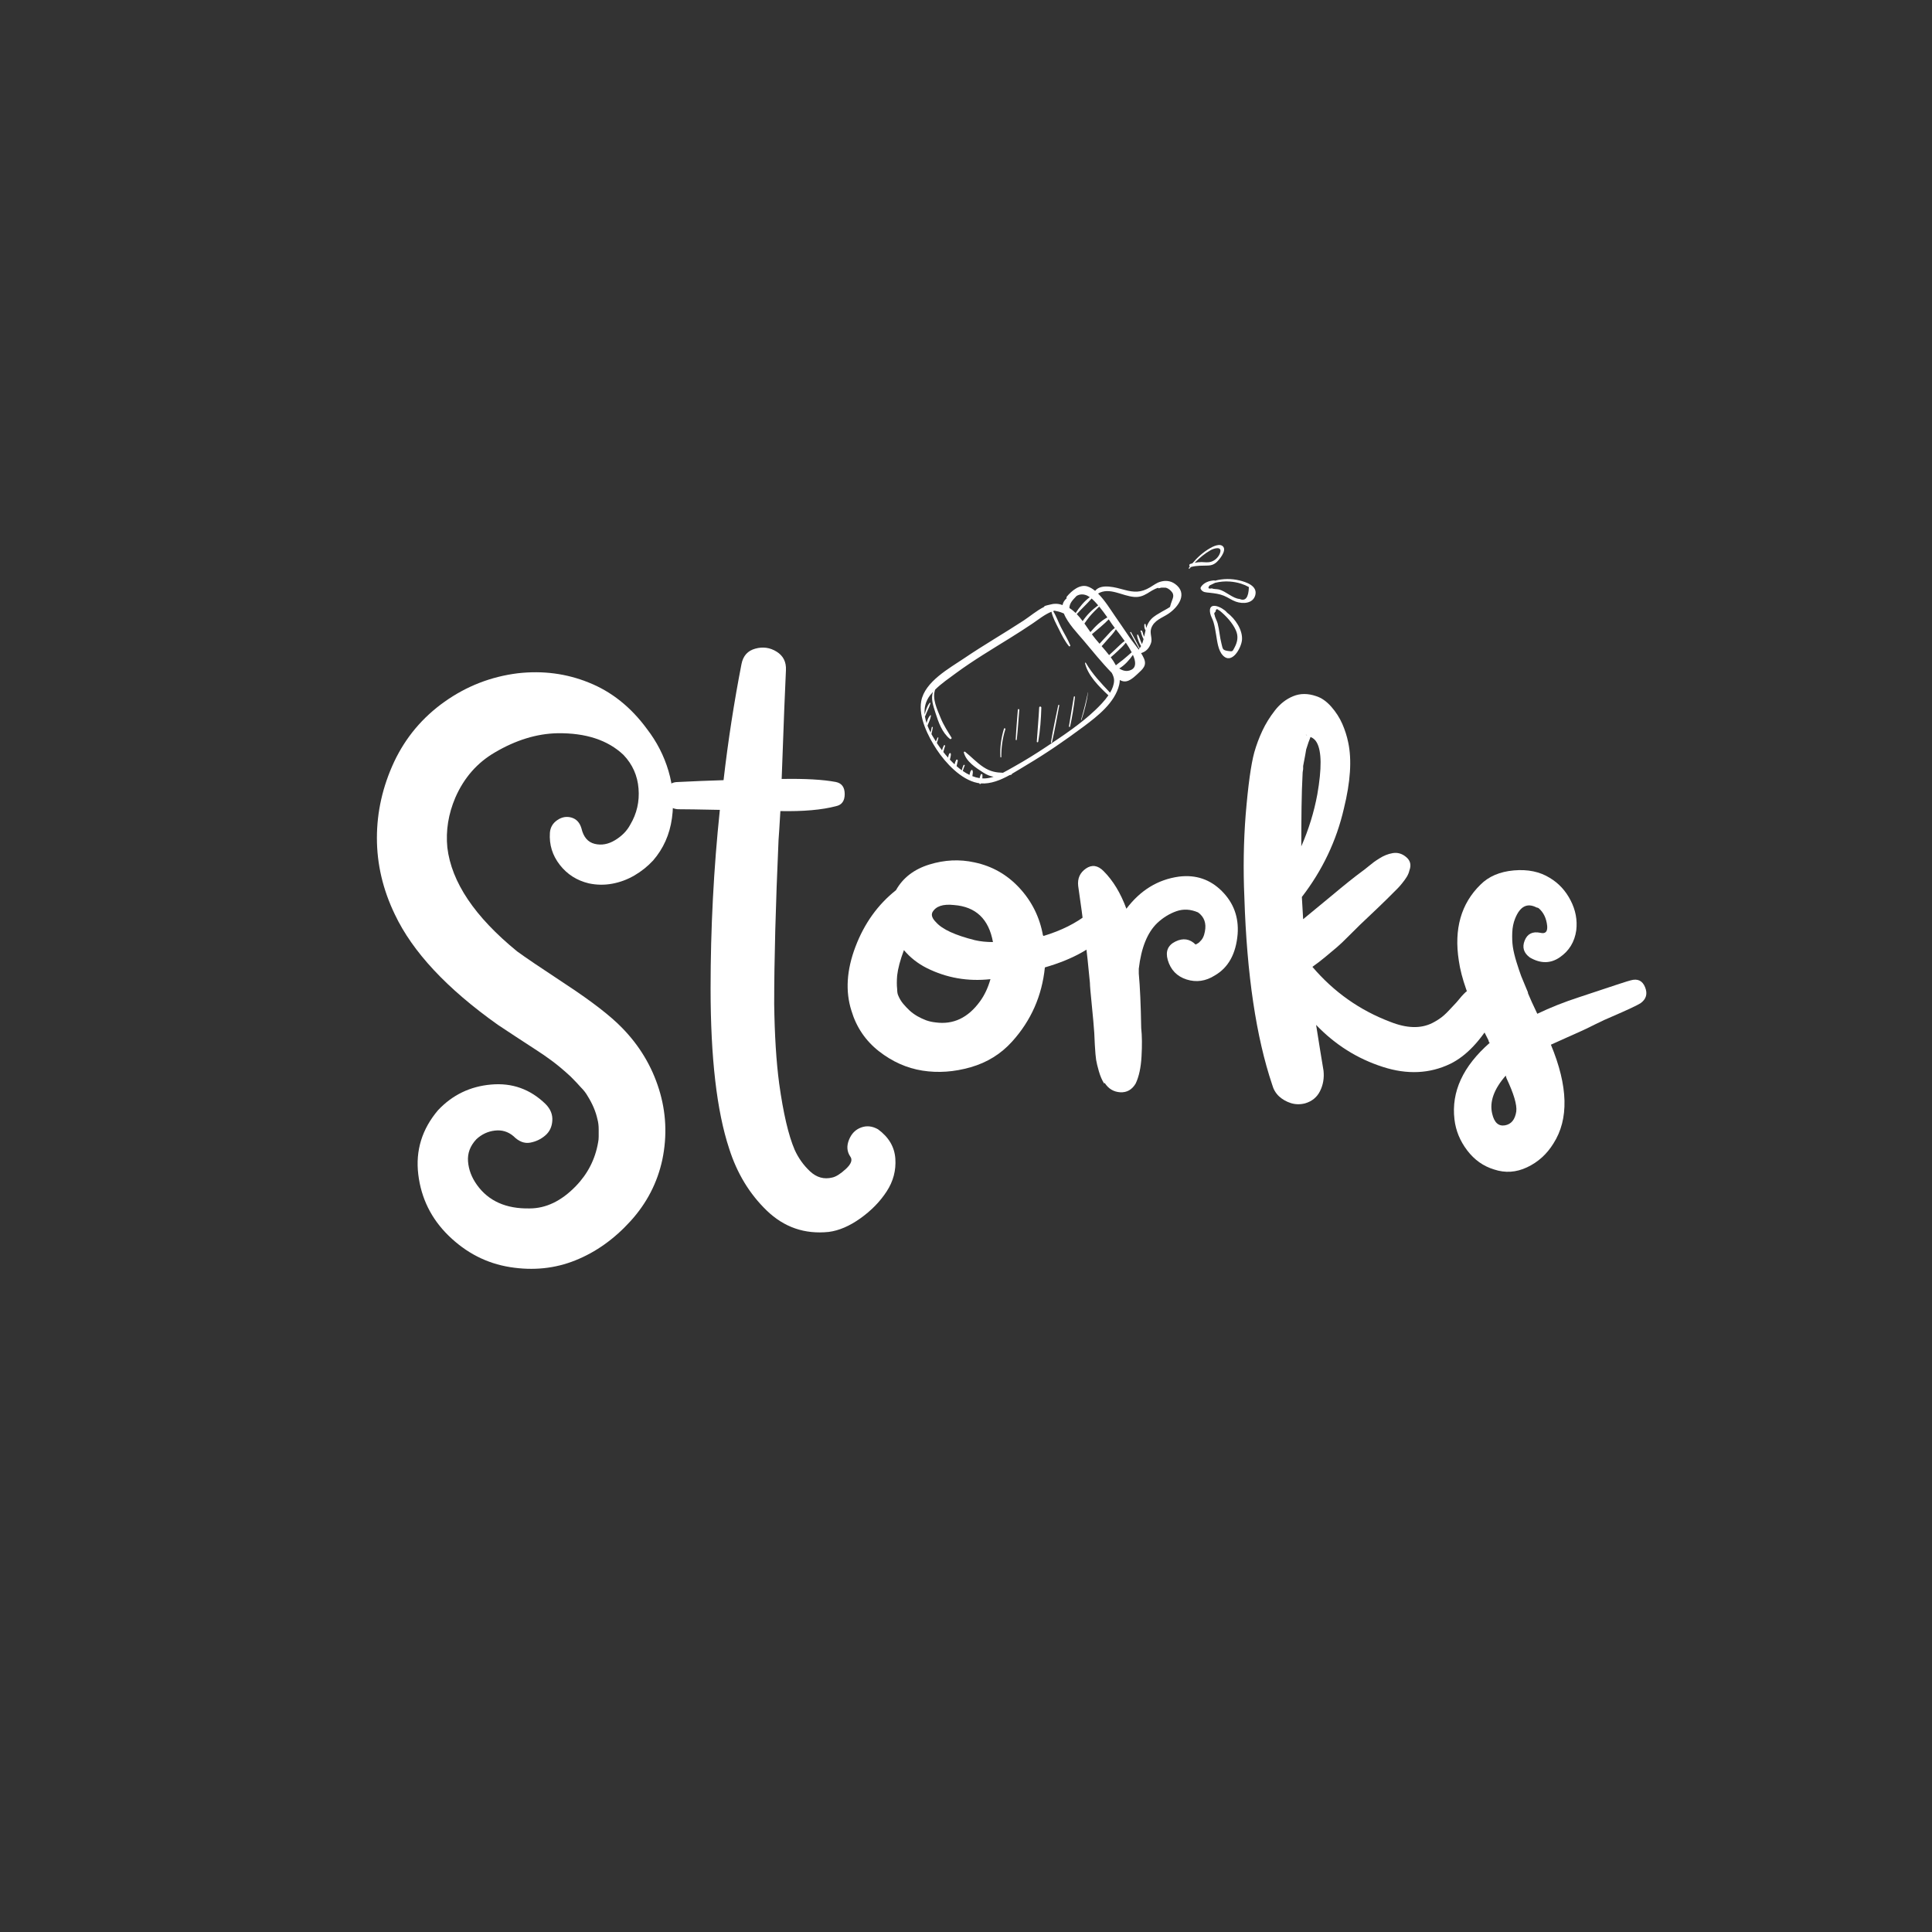 <svg xmlns="http://www.w3.org/2000/svg" xmlns:xlink="http://www.w3.org/1999/xlink" width="500" zoomAndPan="magnify" viewBox="0 0 375 375" height="500" preserveAspectRatio="xMidYMid meet" version="1.0"><rect x="0" y="0" width="375" height="375" fill="#333333" stroke="none"/><defs><g/><clipPath id="59fba31eeb"><path d="M 178.25 112 L 230 112 L 230 152.559 L 178.25 152.559 Z M 178.25 112 " clip-rule="nonzero"/></clipPath><clipPath id="66027218f0"><path d="M 230 105.309 L 238 105.309 L 238 111 L 230 111 Z M 230 105.309 " clip-rule="nonzero"/></clipPath></defs><g fill="#ffffff" fill-opacity="1"><g transform="translate(67.157, 236.712)"><g><path d="M 47.141 -65.25 C 44.816 -65.801 42.938 -67 41.5 -68.844 C 40.062 -70.688 39.422 -72.766 39.578 -75.078 C 39.66 -76.117 40.141 -76.938 41.016 -77.531 C 41.898 -78.133 42.82 -78.297 43.781 -78.016 C 44.738 -77.734 45.379 -77.035 45.703 -75.922 C 46.098 -74.242 46.953 -73.242 48.266 -72.922 C 49.586 -72.598 50.91 -72.836 52.234 -73.641 C 53.555 -74.441 54.535 -75.441 55.172 -76.641 C 56.453 -78.797 56.988 -81.133 56.781 -83.656 C 56.582 -86.176 55.609 -88.352 53.859 -90.188 C 50.816 -93.07 46.535 -94.473 41.016 -94.391 C 37.016 -94.305 32.977 -93.066 28.906 -90.672 C 25.469 -88.672 22.91 -85.754 21.234 -81.922 C 19.867 -78.723 19.348 -75.484 19.672 -72.203 C 20.473 -65.484 24.988 -58.766 33.219 -52.047 C 34.738 -50.93 37.957 -48.754 42.875 -45.516 C 47.789 -42.273 51.367 -39.5 53.609 -37.188 C 56.973 -33.738 59.352 -29.773 60.75 -25.297 C 62.145 -20.828 62.363 -16.273 61.406 -11.641 C 60.445 -7.16 58.391 -3.18 55.234 0.297 C 52.078 3.773 48.52 6.312 44.562 7.906 C 40.602 9.508 36.363 9.953 31.844 9.234 C 27.32 8.516 23.344 6.477 19.906 3.125 C 16.551 -0.156 14.594 -4.113 14.031 -8.75 C 13.469 -13.395 14.75 -17.555 17.875 -21.234 C 20.664 -24.191 24.098 -25.848 28.172 -26.203 C 32.254 -26.566 35.773 -25.305 38.734 -22.422 C 39.691 -21.461 40.129 -20.383 40.047 -19.188 C 39.973 -17.988 39.516 -17.031 38.672 -16.312 C 37.836 -15.594 36.859 -15.129 35.734 -14.922 C 34.617 -14.723 33.539 -15.145 32.5 -16.188 C 31.457 -17.07 30.254 -17.43 28.891 -17.266 C 27.535 -17.109 26.344 -16.551 25.312 -15.594 C 24.102 -14.312 23.562 -12.867 23.688 -11.266 C 23.812 -9.672 24.391 -8.156 25.422 -6.719 C 27.66 -3.594 31.062 -2.07 35.625 -2.156 C 38.82 -2.156 41.816 -3.598 44.609 -6.484 C 46.93 -8.879 48.375 -11.711 48.938 -14.984 C 49.008 -15.305 49.047 -15.672 49.047 -16.078 C 49.047 -16.629 49.047 -17.109 49.047 -17.516 C 49.047 -18.234 48.969 -18.875 48.812 -19.438 C 48.488 -20.945 47.848 -22.461 46.891 -23.984 C 46.578 -24.547 46.141 -25.109 45.578 -25.672 C 45.098 -26.223 44.457 -26.898 43.656 -27.703 C 42.375 -28.898 41.133 -29.941 39.938 -30.828 C 38.977 -31.547 37.879 -32.301 36.641 -33.094 C 35.398 -33.895 34.141 -34.719 32.859 -35.562 C 31.578 -36.406 30.457 -37.145 29.5 -37.781 C 19.582 -44.812 12.906 -51.969 9.469 -59.25 C 7.156 -64.051 6 -68.988 6 -74.062 C 6 -79.133 7.117 -84.07 9.359 -88.875 C 11.598 -93.594 14.852 -97.469 19.125 -100.5 C 23.406 -103.539 28.145 -105.383 33.344 -106.031 C 38.219 -106.582 42.816 -105.977 47.141 -104.219 C 51.535 -102.469 55.289 -99.473 58.406 -95.234 C 60.32 -92.754 61.719 -90.035 62.594 -87.078 C 63.477 -84.117 63.703 -81.055 63.266 -77.891 C 62.828 -74.734 61.609 -72 59.609 -69.688 C 58.566 -68.562 57.363 -67.598 56 -66.797 C 54.645 -66.004 53.207 -65.469 51.688 -65.188 C 50.176 -64.906 48.66 -64.926 47.141 -65.25 Z M 47.141 -65.25 "/></g></g></g><g fill="#ffffff" fill-opacity="1"><g transform="translate(131.441, 236.712)"><g><path d="M 38.984 -17.516 C 41.066 -15.992 42.188 -14.094 42.344 -11.812 C 42.5 -9.531 41.938 -7.41 40.656 -5.453 C 39.383 -3.492 37.688 -1.754 35.562 -0.234 C 33.445 1.273 31.391 2.156 29.391 2.406 C 24.754 2.883 20.754 1.504 17.391 -1.734 C 14.035 -4.973 11.598 -8.992 10.078 -13.797 C 7.68 -21.066 6.484 -31.422 6.484 -44.859 C 6.484 -56.535 7.082 -68.086 8.281 -79.516 C 4.281 -79.598 1.562 -79.641 0.125 -79.641 C -0.914 -79.723 -1.656 -80.18 -2.094 -81.016 C -2.531 -81.859 -2.531 -82.719 -2.094 -83.594 C -1.656 -84.477 -0.914 -84.922 0.125 -84.922 C 3.164 -85.078 6.125 -85.195 9 -85.281 C 9.875 -92.875 11.035 -100.391 12.484 -107.828 C 12.797 -109.422 13.691 -110.414 15.172 -110.812 C 16.648 -111.219 18.031 -111.02 19.312 -110.219 C 20.594 -109.414 21.191 -108.219 21.109 -106.625 C 20.953 -103.582 20.676 -96.547 20.281 -85.516 C 24.832 -85.598 28.348 -85.398 30.828 -84.922 C 31.953 -84.68 32.516 -83.898 32.516 -82.578 C 32.516 -81.254 31.953 -80.473 30.828 -80.234 C 28.109 -79.516 24.508 -79.195 20.031 -79.281 C 19.875 -76.562 19.754 -74.68 19.672 -73.641 C 19.109 -60.93 18.828 -50.336 18.828 -41.859 C 18.91 -35.785 19.234 -30.629 19.797 -26.391 C 20.598 -20.629 21.598 -16.348 22.797 -13.547 C 23.516 -11.953 24.508 -10.555 25.781 -9.359 C 27.062 -8.16 28.504 -7.758 30.109 -8.156 C 30.828 -8.312 31.707 -8.867 32.75 -9.828 C 33.789 -10.797 34.07 -11.598 33.594 -12.234 C 32.945 -13.191 32.863 -14.27 33.344 -15.469 C 33.82 -16.664 34.602 -17.461 35.688 -17.859 C 36.77 -18.266 37.867 -18.148 38.984 -17.516 Z M 38.984 -17.516 "/></g></g></g><g fill="#ffffff" fill-opacity="1"><g transform="translate(161.904, 236.712)"><g><path d="M 49.297 -59.375 C 50.578 -60.406 51.773 -60.379 52.891 -59.297 C 54.016 -58.223 54.055 -57.047 53.016 -55.766 C 50.453 -52.805 46.414 -50.531 40.906 -48.938 C 40.344 -43.414 38.223 -38.617 34.547 -34.547 C 32.379 -32.141 29.695 -30.477 26.5 -29.562 C 23.301 -28.645 20.18 -28.426 17.141 -28.906 C 14.109 -29.383 11.289 -30.641 8.688 -32.672 C 6.094 -34.711 4.316 -37.332 3.359 -40.531 C 2.16 -44.289 2.422 -48.43 4.141 -52.953 C 5.859 -57.473 8.477 -61.129 12 -63.922 C 13.352 -66.328 15.508 -67.988 18.469 -68.906 C 21.426 -69.82 24.344 -69.961 27.219 -69.328 C 30.664 -68.609 33.586 -66.945 35.984 -64.344 C 38.379 -61.75 39.895 -58.691 40.531 -55.172 C 40.531 -55.172 40.57 -55.129 40.656 -55.047 C 44.094 -56.086 46.973 -57.531 49.297 -59.375 Z M 23.266 -61.047 C 21.109 -61.285 19.707 -60.805 19.062 -59.609 C 18.82 -59.047 19.066 -58.406 19.797 -57.688 C 20.992 -56.332 23.508 -55.176 27.344 -54.219 C 28.383 -53.977 29.547 -53.859 30.828 -53.859 C 30.023 -58.328 27.504 -60.723 23.266 -61.047 Z M 19.672 -38.266 C 23.109 -37.785 25.988 -39.145 28.312 -42.344 C 29.188 -43.539 29.863 -44.977 30.344 -46.656 C 25.945 -46.176 21.828 -46.895 17.984 -48.812 C 16.234 -49.695 14.754 -50.859 13.547 -52.297 C 12.828 -50.379 12.391 -48.738 12.234 -47.375 C 12.148 -46.332 12.148 -45.453 12.234 -44.734 C 12.234 -44.172 12.312 -43.734 12.469 -43.422 C 12.707 -42.859 13.023 -42.336 13.422 -41.859 C 13.828 -41.379 14.25 -40.938 14.688 -40.531 C 15.133 -40.133 15.633 -39.773 16.188 -39.453 C 16.75 -39.141 17.305 -38.879 17.859 -38.672 C 18.422 -38.473 19.023 -38.336 19.672 -38.266 Z M 19.672 -38.266 "/></g></g></g><g fill="#ffffff" fill-opacity="1"><g transform="translate(204.241, 236.712)"><g><path d="M 24.594 -66.562 C 27.863 -66.969 30.641 -66.031 32.922 -63.75 C 35.203 -61.469 36.223 -58.688 35.984 -55.406 C 35.66 -51.57 34.18 -48.895 31.547 -47.375 C 29.785 -46.258 27.961 -46 26.078 -46.594 C 24.203 -47.195 22.984 -48.457 22.422 -50.375 C 21.941 -52.051 22.441 -53.25 23.922 -53.969 C 25.398 -54.688 26.703 -54.488 27.828 -53.375 C 28.305 -53.613 28.586 -53.812 28.672 -53.969 C 29.148 -54.375 29.469 -55.016 29.625 -55.891 C 29.945 -57.492 29.508 -58.734 28.312 -59.609 C 26.863 -60.242 25.457 -60.32 24.094 -59.844 C 22.738 -59.363 21.504 -58.602 20.391 -57.562 C 18.473 -55.727 17.273 -52.77 16.797 -48.688 C 16.797 -48.207 16.797 -47.891 16.797 -47.734 C 17.035 -45.172 17.191 -41.656 17.266 -37.188 C 17.43 -35.664 17.453 -33.82 17.328 -31.656 C 17.211 -29.5 16.832 -27.742 16.188 -26.391 C 15.469 -25.191 14.469 -24.629 13.188 -24.703 C 11.914 -24.785 10.914 -25.383 10.188 -26.5 C 10.113 -26.5 10.078 -26.461 10.078 -26.391 C 9.672 -27.023 9.328 -27.82 9.047 -28.781 C 8.773 -29.738 8.598 -30.477 8.516 -31 C 8.43 -31.52 8.348 -32.477 8.266 -33.875 C 8.191 -35.281 8.156 -36.062 8.156 -36.219 C 8.07 -37.5 7.91 -39.316 7.672 -41.672 C 7.43 -44.035 7.312 -45.457 7.312 -45.938 C 6.758 -51.938 6 -58.211 5.031 -64.766 C 4.875 -66.203 5.375 -67.32 6.531 -68.125 C 7.695 -68.926 8.836 -68.766 9.953 -67.641 C 11.797 -65.805 13.273 -63.367 14.391 -60.328 C 17.109 -63.922 20.508 -66 24.594 -66.562 Z M 27.953 -53.375 C 28.109 -53.207 28.227 -53.047 28.312 -52.891 C 28.145 -53.047 28.023 -53.207 27.953 -53.375 Z M 27.953 -53.375 "/></g></g></g><g fill="#ffffff" fill-opacity="1"><g transform="translate(240.221, 236.712)"><g><path d="M 43.891 -43.781 C 44.859 -44.82 45.957 -45.18 47.188 -44.859 C 48.426 -44.535 49.305 -43.832 49.828 -42.75 C 50.348 -41.676 50.332 -40.5 49.781 -39.219 C 47.219 -34.738 44.379 -31.738 41.266 -30.219 C 37.266 -28.301 32.906 -28.102 28.188 -29.625 C 23.227 -31.219 18.91 -33.938 15.234 -37.781 C 15.867 -33.781 16.348 -30.82 16.672 -28.906 C 16.828 -27.469 16.602 -26.145 16 -24.938 C 15.406 -23.738 14.43 -22.941 13.078 -22.547 C 12.117 -22.305 11.195 -22.328 10.312 -22.609 C 9.438 -22.891 8.676 -23.328 8.031 -23.922 C 7.395 -24.523 6.957 -25.266 6.719 -26.141 C 3.594 -35.422 1.789 -47.535 1.312 -62.484 C 1.07 -68.004 1.156 -73.363 1.562 -78.562 C 2.039 -84.312 2.598 -88.348 3.234 -90.672 C 3.641 -92.109 4.16 -93.504 4.797 -94.859 C 5.43 -96.223 6.25 -97.547 7.25 -98.828 C 8.25 -100.109 9.426 -101.023 10.781 -101.578 C 12.145 -102.141 13.629 -102.145 15.234 -101.594 C 16.273 -101.27 17.254 -100.586 18.172 -99.547 C 19.086 -98.504 19.805 -97.383 20.328 -96.188 C 20.848 -94.988 21.227 -93.789 21.469 -92.594 C 22.188 -89.227 21.906 -84.953 20.625 -79.766 C 19.188 -73.523 16.469 -67.805 12.469 -62.609 C 12.551 -61.172 12.633 -59.734 12.719 -58.297 C 13.508 -58.93 15.348 -60.445 18.234 -62.844 C 20.711 -64.926 22.711 -66.523 24.234 -67.641 C 24.473 -67.805 24.832 -68.086 25.312 -68.484 C 25.789 -68.879 26.164 -69.176 26.438 -69.375 C 26.719 -69.582 27.078 -69.82 27.516 -70.094 C 27.961 -70.375 28.383 -70.594 28.781 -70.75 C 29.188 -70.914 29.629 -71.039 30.109 -71.125 C 31.066 -71.281 31.941 -71.02 32.734 -70.344 C 33.535 -69.664 33.738 -68.805 33.344 -67.766 C 33.258 -67.367 33.098 -66.969 32.859 -66.562 C 32.617 -66.164 32.316 -65.742 31.953 -65.297 C 31.598 -64.859 31.32 -64.539 31.125 -64.344 C 30.926 -64.145 30.547 -63.766 29.984 -63.203 C 29.422 -62.648 29.102 -62.332 29.031 -62.25 C 28.312 -61.531 26.551 -59.848 23.75 -57.203 C 23.426 -56.891 22.742 -56.211 21.703 -55.172 C 20.672 -54.129 19.875 -53.367 19.312 -52.891 C 18.75 -52.41 18.008 -51.789 17.094 -51.031 C 16.176 -50.27 15.316 -49.609 14.516 -49.047 C 18.672 -44.172 23.707 -40.613 29.625 -38.375 C 32.82 -37.102 35.539 -37.023 37.781 -38.141 C 38.102 -38.297 38.484 -38.516 38.922 -38.797 C 39.359 -39.078 39.734 -39.359 40.047 -39.641 C 40.367 -39.922 40.711 -40.258 41.078 -40.656 C 41.441 -41.062 41.758 -41.398 42.031 -41.672 C 42.312 -41.953 42.629 -42.312 42.984 -42.75 C 43.348 -43.195 43.648 -43.539 43.891 -43.781 Z M 14.391 -94.156 Z M 13.438 -94.031 L 13.188 -94.156 L 13.547 -93.906 C 13.473 -93.906 13.438 -93.945 13.438 -94.031 Z M 12.594 -86.109 C 12.508 -84.598 12.445 -82.562 12.406 -80 C 12.375 -77.438 12.359 -74.914 12.359 -72.438 C 13.797 -75.719 14.832 -79.078 15.469 -82.516 C 16.352 -87.555 16.316 -90.914 15.359 -92.594 C 15.109 -93.07 14.707 -93.43 14.156 -93.672 C 13.914 -93.109 13.633 -92.305 13.312 -91.266 C 13.227 -90.711 13.031 -89.633 12.719 -88.031 C 12.719 -87.875 12.719 -87.754 12.719 -87.672 C 12.719 -87.586 12.719 -87.508 12.719 -87.438 C 12.633 -87.031 12.594 -86.586 12.594 -86.109 Z M 12.594 -86.109 "/></g></g></g><g fill="#ffffff" fill-opacity="1"><g transform="translate(276.201, 236.712)"><g><path d="M 40.297 -46.422 C 41.66 -46.816 42.598 -46.375 43.109 -45.094 C 43.629 -43.812 43.332 -42.773 42.219 -41.984 C 41.582 -41.578 39.703 -40.695 36.578 -39.344 C 35.773 -39.02 34.691 -38.52 33.328 -37.844 C 31.973 -37.164 31.098 -36.742 30.703 -36.578 C 30.141 -36.336 29.195 -35.914 27.875 -35.312 C 26.562 -34.719 25.547 -34.258 24.828 -33.938 C 28.18 -25.863 28.344 -19.469 25.312 -14.75 C 24.031 -12.676 22.328 -11.141 20.203 -10.141 C 18.086 -9.141 15.953 -9 13.797 -9.719 C 11.711 -10.352 9.973 -11.586 8.578 -13.422 C 7.18 -15.266 6.359 -17.27 6.109 -19.438 C 5.473 -24.789 7.754 -29.742 12.953 -34.297 C 12.953 -34.297 12.91 -34.336 12.828 -34.422 C 12.754 -34.578 12.719 -34.695 12.719 -34.781 C 11.438 -37.258 10.57 -39.02 10.125 -40.062 C 9.688 -41.102 9.109 -42.641 8.391 -44.672 C 7.672 -46.711 7.191 -48.57 6.953 -50.25 C 5.992 -56.406 7.395 -61.32 11.156 -65 C 12.75 -66.602 14.906 -67.523 17.625 -67.766 C 20.344 -68.004 22.664 -67.523 24.594 -66.328 C 26.344 -65.285 27.695 -63.82 28.656 -61.938 C 29.625 -60.062 29.988 -58.125 29.75 -56.125 C 29.426 -53.883 28.363 -52.145 26.562 -50.906 C 24.77 -49.664 22.832 -49.648 20.75 -50.859 C 19.551 -51.734 19.211 -52.828 19.734 -54.141 C 20.254 -55.461 21.27 -55.969 22.781 -55.656 C 23.75 -55.414 24.191 -55.852 24.109 -56.969 C 23.953 -58.488 23.391 -59.648 22.422 -60.453 C 22.266 -60.523 22.145 -60.562 22.062 -60.562 C 20.227 -61.52 18.832 -60.801 17.875 -58.406 C 17.551 -57.602 17.367 -56.703 17.328 -55.703 C 17.285 -54.711 17.32 -53.797 17.438 -52.953 C 17.562 -52.109 17.801 -51.109 18.156 -49.953 C 18.52 -48.797 18.82 -47.895 19.062 -47.25 C 19.312 -46.613 19.676 -45.734 20.156 -44.609 C 20.312 -44.297 20.391 -44.055 20.391 -43.891 C 20.785 -42.93 21.383 -41.613 22.188 -39.938 C 24.664 -41.133 27.383 -42.211 30.344 -43.172 C 36.82 -45.336 40.141 -46.422 40.297 -46.422 Z M 18.109 -20.984 C 18.266 -22.266 17.625 -24.426 16.188 -27.469 C 16.188 -27.539 16.164 -27.617 16.125 -27.703 C 16.094 -27.785 16.078 -27.867 16.078 -27.953 C 13.754 -25.305 12.875 -22.828 13.438 -20.516 C 13.832 -18.828 14.648 -18.082 15.891 -18.281 C 17.129 -18.488 17.867 -19.391 18.109 -20.984 Z M 18.109 -20.984 "/></g></g></g><g clip-path="url(#59fba31eeb)"><path fill="#ffffff" d="M 228.043 113.316 C 227.172 112.703 226.168 112.625 225.172 112.93 C 224.453 113.148 223.871 113.617 223.238 113.992 C 221.469 115.051 220.117 115 218.199 114.477 C 216.629 114.047 213.715 113.18 212.566 114.688 C 212.086 114.293 211.586 113.984 211.07 113.824 C 209.578 113.355 208.016 114.668 207.098 115.766 C 206.996 115.883 206.988 116.016 207.031 116.133 C 206.637 116.477 206.336 116.887 206.246 117.438 C 206.195 117.426 206.145 117.41 206.094 117.398 C 205.289 117.113 204.488 117.152 203.707 117.379 C 203.43 117.438 203.145 117.508 202.844 117.602 C 202.73 117.641 202.676 117.711 202.66 117.797 C 201.23 118.5 199.879 119.664 198.703 120.434 C 194.91 122.914 190.977 125.176 187.223 127.719 C 184.297 129.703 179.492 132.289 178.809 136.105 C 178.25 139.211 180.164 142.977 181.812 145.488 C 183.512 148.07 186.531 151.324 189.695 151.961 C 189.824 151.988 189.957 152.008 190.086 152.023 C 190.086 152.035 190.086 152.047 190.09 152.055 C 190.117 152.227 190.328 152.215 190.398 152.082 C 190.402 152.074 190.406 152.066 190.41 152.059 C 192.293 152.191 194.199 151.418 195.965 150.449 C 196.07 150.426 196.176 150.402 196.281 150.379 C 196.371 150.355 196.418 150.273 196.422 150.195 C 197.434 149.617 198.398 148.996 199.277 148.477 C 203.074 146.227 206.719 143.711 210.262 141.078 C 212.988 139.043 216.402 136.422 217.234 132.91 C 217.309 132.598 217.344 132.293 217.352 131.984 C 218.582 132.695 219.551 131.965 220.758 130.844 C 221.832 129.848 222.652 129.18 222.027 127.773 C 221.879 127.438 221.691 127.102 221.484 126.77 C 222.43 126.477 223.043 125.879 223.414 124.809 C 223.734 123.883 223.098 122.961 223.457 121.938 C 224.008 120.371 225.578 119.941 226.785 119.129 C 228.742 117.812 230.652 115.152 228.043 113.316 Z M 212.891 117.195 C 212.98 117.297 213.066 117.398 213.152 117.5 C 212.051 118.285 210.926 119.375 210.148 120.559 C 209.777 120.07 209.398 119.609 208.996 119.195 C 209.008 119.188 209.02 119.18 209.027 119.168 C 209.945 118.152 210.984 117.211 211.883 116.172 C 212.254 116.488 212.59 116.859 212.891 117.195 Z M 216.535 125.992 C 216.113 126.383 215.691 126.766 215.277 127.16 C 214.812 126.566 214.316 125.984 213.828 125.422 C 214.219 125.008 214.586 124.57 214.965 124.141 C 215.52 123.512 216.164 122.879 216.594 122.145 C 217.078 122.77 217.699 123.566 218.297 124.414 C 217.66 124.867 217.102 125.473 216.535 125.992 Z M 218.52 124.734 C 218.945 125.355 219.344 125.992 219.66 126.605 C 219.109 127.098 218.555 127.582 217.984 128.051 C 217.527 128.422 217.035 128.758 216.59 129.137 C 216.309 128.605 215.969 128.086 215.594 127.578 C 216.09 127.176 216.559 126.738 217.023 126.297 C 217.531 125.812 218.098 125.309 218.52 124.734 Z M 214.777 123.473 C 214.328 123.965 213.855 124.445 213.422 124.949 C 212.867 124.312 212.348 123.695 211.938 123.105 C 213.039 122.16 214.203 121.25 215.203 120.215 C 215.426 120.535 215.645 120.859 215.863 121.18 C 215.988 121.359 216.168 121.598 216.387 121.883 C 215.781 122.32 215.281 122.922 214.777 123.473 Z M 211.648 122.691 C 211.262 122.125 210.879 121.562 210.488 121.023 C 210.805 120.574 211.117 120.121 211.465 119.699 C 212.047 118.996 212.703 118.367 213.352 117.73 C 213.91 118.406 214.43 119.117 214.938 119.836 C 213.68 120.512 212.59 121.582 211.648 122.691 Z M 208.969 115.664 C 209.168 115.559 209.359 115.473 209.523 115.434 C 210.289 115.258 210.949 115.5 211.531 115.906 C 210.43 116.703 209.508 117.871 208.785 118.984 C 208.406 118.613 208.004 118.289 207.57 118.023 C 207.586 117.027 208.262 116.422 208.969 115.664 Z M 215.465 134.453 C 213.742 132.625 212.043 130.863 210.766 128.664 C 210.719 128.582 210.574 128.609 210.598 128.715 C 211.16 131.129 213.305 133.254 215.137 134.965 C 214.375 136.074 213.367 137.082 212.602 137.812 C 209.773 140.508 206.383 142.754 203.145 144.914 C 201.09 146.285 198.996 147.59 196.844 148.793 C 196.145 149.184 195.418 149.613 194.672 149.996 C 193.352 149.953 192.234 149.785 190.863 148.879 C 189.551 148.008 188.531 146.883 187.316 145.914 C 187.219 145.832 187.047 145.934 187.078 146.062 C 187.547 147.855 189.398 149.008 190.863 149.961 C 191.578 150.426 192.223 150.668 192.863 150.766 C 192.324 150.938 191.773 151.059 191.211 151.09 C 191.031 151.098 190.852 151.094 190.672 151.086 C 190.695 150.852 190.695 150.613 190.684 150.379 C 190.676 150.203 190.418 150.207 190.359 150.348 C 190.273 150.57 190.199 150.801 190.145 151.035 C 189.668 150.965 189.195 150.836 188.734 150.652 C 188.746 150.566 188.758 150.48 188.77 150.387 C 188.809 150.094 188.887 149.785 188.746 149.508 C 188.715 149.441 188.621 149.41 188.562 149.465 C 188.328 149.672 188.289 149.973 188.215 150.262 C 188.203 150.312 188.191 150.363 188.18 150.41 C 187.734 150.195 187.301 149.938 186.875 149.645 C 186.98 149.293 187.102 148.938 187.242 148.602 C 187.301 148.457 187.082 148.379 187.016 148.516 C 186.859 148.852 186.75 149.172 186.688 149.516 C 186.34 149.266 186 148.996 185.672 148.707 C 185.758 148.363 185.82 148.012 185.906 147.668 C 185.945 147.496 185.703 147.316 185.598 147.504 C 185.449 147.773 185.336 148.062 185.289 148.363 C 184.969 148.066 184.66 147.754 184.359 147.434 C 184.414 147.293 184.457 147.152 184.48 147.008 C 184.523 146.777 184.594 146.52 184.547 146.289 C 184.523 146.168 184.363 146.129 184.289 146.23 C 184.141 146.43 184.094 146.719 184.035 146.957 C 184.023 146.992 184.02 147.023 184.016 147.055 C 183.695 146.699 183.391 146.332 183.102 145.965 C 183.215 145.574 183.301 145.176 183.438 144.793 C 183.496 144.637 183.27 144.559 183.199 144.703 C 183.047 145.012 182.918 145.32 182.855 145.645 C 182.488 145.164 182.148 144.68 181.84 144.215 C 181.965 143.898 182.043 143.566 182.137 143.242 C 182.168 143.133 182.02 143.074 181.973 143.18 C 181.867 143.426 181.75 143.672 181.656 143.926 C 181.406 143.535 181.176 143.16 180.973 142.801 C 180.91 142.695 180.852 142.59 180.793 142.48 C 180.895 142.055 180.984 141.633 181.055 141.195 C 181.07 141.082 180.879 141.035 180.852 141.148 C 180.77 141.496 180.699 141.84 180.637 142.188 C 180.41 141.754 180.203 141.305 180.027 140.848 C 180.273 140.215 180.605 139.555 180.699 138.898 C 180.711 138.812 180.605 138.793 180.555 138.844 C 180.188 139.234 179.98 139.793 179.844 140.344 C 179.703 139.91 179.594 139.469 179.527 139.031 C 179.551 139.027 179.574 139.008 179.59 138.977 C 179.891 138.152 180.355 137.359 180.598 136.52 C 180.625 136.426 180.508 136.359 180.445 136.438 C 179.934 137.055 179.68 137.898 179.484 138.676 C 179.363 137.41 179.625 136.141 180.523 134.961 C 180.699 134.734 180.887 134.512 181.086 134.297 C 180.645 135.641 181.137 136.996 181.574 138.371 C 182.152 140.18 182.844 142.191 184.375 143.422 C 184.527 143.547 184.797 143.348 184.684 143.168 C 183.906 141.91 183.137 140.727 182.578 139.348 C 181.918 137.723 180.875 135.598 181.512 133.855 C 182.73 132.652 184.246 131.617 185.559 130.648 C 188.914 128.18 192.5 126.051 196.035 123.852 C 197.5 122.941 198.957 122.012 200.383 121.047 C 201.578 120.234 202.754 119.273 204.086 118.734 C 204.344 119.902 204.996 121.062 205.523 122.121 C 206.078 123.242 206.668 124.441 207.465 125.41 C 207.582 125.551 207.805 125.41 207.734 125.242 C 207.234 124.031 206.512 122.891 205.918 121.723 C 205.406 120.707 205.02 119.574 204.41 118.613 C 204.496 118.582 204.586 118.555 204.672 118.531 C 205.215 118.629 205.746 118.758 206.27 118.988 C 206.352 119.023 206.426 119.059 206.504 119.094 C 207.246 120.984 209.27 123.066 210.27 124.254 C 212.059 126.375 213.844 128.605 215.793 130.602 C 216.078 131.125 216.254 131.633 216.242 132.098 C 216.23 132.883 215.918 133.688 215.465 134.453 Z M 219.562 130.02 C 218.738 130.414 217.961 130.215 217.242 129.75 C 218.285 129.137 219.207 128.105 219.898 127.109 C 220.477 128.41 220.574 129.531 219.562 130.02 Z M 225.562 118.703 C 224.828 119.148 224.035 119.539 223.438 120.18 C 222.957 120.691 222.68 121.27 222.488 121.879 C 222.438 121.656 222.387 121.434 222.371 121.203 C 222.359 121.059 222.125 121.074 222.117 121.215 C 222.082 121.629 222.117 122.004 222.352 122.352 C 222.25 122.758 222.168 123.176 222.074 123.59 C 222.016 123.449 221.957 123.309 221.906 123.164 C 221.824 122.926 221.793 122.496 221.543 122.375 C 221.492 122.352 221.438 122.379 221.406 122.414 C 221.363 122.465 221.359 122.5 221.375 122.562 C 221.383 122.605 221.422 122.652 221.469 122.652 C 221.504 122.758 221.516 122.934 221.539 123.008 C 221.586 123.168 221.641 123.328 221.703 123.484 C 221.777 123.676 221.863 123.867 221.965 124.051 C 221.883 124.379 221.785 124.703 221.656 125.02 C 221.562 124.797 221.465 124.57 221.367 124.348 C 221.203 123.977 221.109 123.527 220.883 123.191 C 220.836 123.121 220.719 123.164 220.715 123.242 C 220.691 123.652 220.895 124.117 221.031 124.5 C 221.148 124.82 221.301 125.117 221.477 125.402 C 221.398 125.551 221.312 125.695 221.215 125.84 C 220.691 124.781 220.117 123.754 219.551 122.719 C 219.492 122.609 219.316 122.688 219.375 122.797 C 219.949 123.859 220.512 124.922 221.133 125.957 C 221.098 126 221.062 126.047 221.027 126.09 C 220.422 125.242 219.727 124.414 219.188 123.625 C 218.262 122.27 217.344 120.902 216.406 119.559 C 215.594 118.391 214.453 116.52 213.133 115.207 C 215.363 113.895 217.793 115.695 220.18 115.867 C 222.227 116.012 223.07 114.609 224.805 114.086 C 224.809 114.141 224.855 114.199 224.918 114.184 C 225.094 114.141 225.258 114.09 225.422 114.055 C 225.715 114.059 226.008 114.062 226.301 114.07 C 226.801 114.219 227.262 114.598 227.551 115.027 C 227.605 115.113 227.648 115.195 227.676 115.281 C 227.695 115.398 227.715 115.516 227.73 115.629 C 227.73 115.949 227.602 116.27 227.484 116.586 C 227.332 116.992 227.199 117.395 227.094 117.809 C 226.562 118.18 225.918 118.488 225.562 118.703 Z M 225.562 118.703 " fill-opacity="1" fill-rule="nonzero"/></g><path fill="#ffffff" d="M 241.07 124.191 C 241.215 122.32 239.824 120.121 238.145 118.887 C 238.133 118.867 238.125 118.848 238.109 118.828 C 237.223 117.816 234.383 116.543 234.902 119.066 C 235.02 119.625 235.359 120.164 235.527 120.715 C 235.789 121.57 235.922 122.449 236.066 123.332 C 236.27 124.551 236.457 126.254 237.34 127.199 C 239.117 129.098 240.953 125.727 241.07 124.191 Z M 239.637 125.66 C 239.211 126.461 239.305 126.496 238.328 126.348 C 237.266 126.184 237.355 125.98 237.082 124.914 C 236.754 123.633 236.676 122.301 236.348 121.02 C 236.211 120.488 235.82 119.891 235.766 119.371 C 235.609 119.152 235.668 118.938 235.934 118.727 C 236.004 118.191 236.215 118.102 236.57 118.453 C 236.613 118.465 236.664 118.488 236.711 118.508 C 237.969 119.527 239.27 120.934 239.898 122.383 C 240.391 123.52 240.207 124.59 239.637 125.66 Z M 239.637 125.66 " fill-opacity="1" fill-rule="nonzero"/><path fill="#ffffff" d="M 237.555 115.629 C 238.359 115.957 239.062 116.492 239.883 116.781 C 241.219 117.25 243.223 117.188 243.656 115.496 C 244.113 113.703 241.875 112.969 240.539 112.652 C 239.02 112.289 237.359 112.301 235.828 112.711 C 235.777 112.676 235.719 112.656 235.648 112.66 C 234.688 112.715 233.668 113.074 233.113 113.914 C 233.035 114.035 232.992 114.219 233.074 114.355 C 233.473 115.016 234.07 114.969 234.82 115.055 C 235.762 115.168 236.672 115.266 237.555 115.629 Z M 236.598 114.418 C 236.227 114.324 235.57 114.367 235.215 114.199 C 234.531 114.34 234.383 114.156 234.77 113.648 C 235.109 113.477 235.453 113.309 235.801 113.148 C 235.812 113.141 235.82 113.133 235.832 113.125 C 236.762 112.906 237.703 112.797 238.734 112.879 C 239.469 112.938 240.199 113.066 240.906 113.297 C 241.43 113.461 241.93 113.68 242.41 113.949 C 242.344 115.984 241.746 116.754 240.609 116.258 C 239.273 116.172 237.957 114.762 236.598 114.418 Z M 236.598 114.418 " fill-opacity="1" fill-rule="nonzero"/><g clip-path="url(#66027218f0)"><path fill="#ffffff" d="M 235.984 109.25 C 236.594 108.762 238.035 107.02 237.473 106.18 C 236.891 105.309 235.398 106.086 234.766 106.461 C 233.484 107.223 232.383 108.211 231.438 109.344 C 231.297 109.383 231.156 109.426 231.016 109.469 C 230.793 109.543 230.805 109.828 230.945 109.973 C 230.875 110.062 230.809 110.148 230.742 110.242 C 230.668 110.344 230.82 110.449 230.895 110.355 C 230.98 110.25 231.07 110.152 231.156 110.047 C 231.168 110.047 231.18 110.051 231.195 110.047 C 232.32 109.742 233.352 109.816 234.492 109.77 C 235.074 109.746 235.527 109.613 235.984 109.25 Z M 235.098 109.023 C 234.422 109.238 233.906 109.105 233.215 109.098 C 232.758 109.094 232.316 109.148 231.883 109.238 C 232.352 108.754 232.848 108.293 233.383 107.875 C 233.883 107.477 234.418 107.109 234.973 106.793 C 235.641 106.418 237.348 105.914 236.777 107.422 C 236.492 108.168 235.824 108.793 235.098 109.023 Z M 235.098 109.023 " fill-opacity="1" fill-rule="nonzero"/></g><path fill="#ffffff" d="M 209.906 139.746 C 210.496 137.996 210.934 136.23 211.199 134.406 C 211.203 134.387 211.172 134.383 211.168 134.402 C 210.781 136.188 210.348 137.961 209.832 139.715 C 209.82 139.766 209.891 139.793 209.906 139.746 Z M 209.906 139.746 " fill-opacity="1" fill-rule="nonzero"/><path fill="#ffffff" d="M 207.703 141.012 C 208.125 139.117 208.438 137.207 208.648 135.277 C 208.664 135.133 208.449 135.117 208.426 135.258 C 208.102 137.168 207.785 139.078 207.48 140.992 C 207.457 141.137 207.676 141.148 207.703 141.012 Z M 207.703 141.012 " fill-opacity="1" fill-rule="nonzero"/><path fill="#ffffff" d="M 205.398 136.895 C 204.898 139.285 204.375 141.672 203.984 144.086 C 203.969 144.191 204.148 144.234 204.172 144.125 C 204.73 141.738 205.156 139.324 205.605 136.914 C 205.629 136.781 205.426 136.766 205.398 136.895 Z M 205.398 136.895 " fill-opacity="1" fill-rule="nonzero"/><path fill="#ffffff" d="M 201.707 137.324 C 201.59 139.531 201.387 141.73 201.242 143.938 C 201.23 144.113 201.484 144.133 201.516 143.961 C 201.902 141.773 202.059 139.578 202.121 137.363 C 202.129 137.098 201.723 137.055 201.707 137.324 Z M 201.707 137.324 " fill-opacity="1" fill-rule="nonzero"/><path fill="#ffffff" d="M 197.84 137.773 C 197.852 137.598 197.582 137.574 197.566 137.75 C 197.414 139.684 197.242 141.613 197.148 143.551 C 197.141 143.688 197.34 143.707 197.355 143.57 C 197.562 141.645 197.691 139.707 197.84 137.773 Z M 197.84 137.773 " fill-opacity="1" fill-rule="nonzero"/><path fill="#ffffff" d="M 195.141 141.543 C 195.195 141.367 194.922 141.266 194.871 141.441 C 194.324 143.238 194.07 145.062 194.176 146.941 C 194.184 147.039 194.352 147.035 194.352 146.934 C 194.344 145.09 194.582 143.301 195.141 141.543 Z M 195.141 141.543 " fill-opacity="1" fill-rule="nonzero"/></svg>